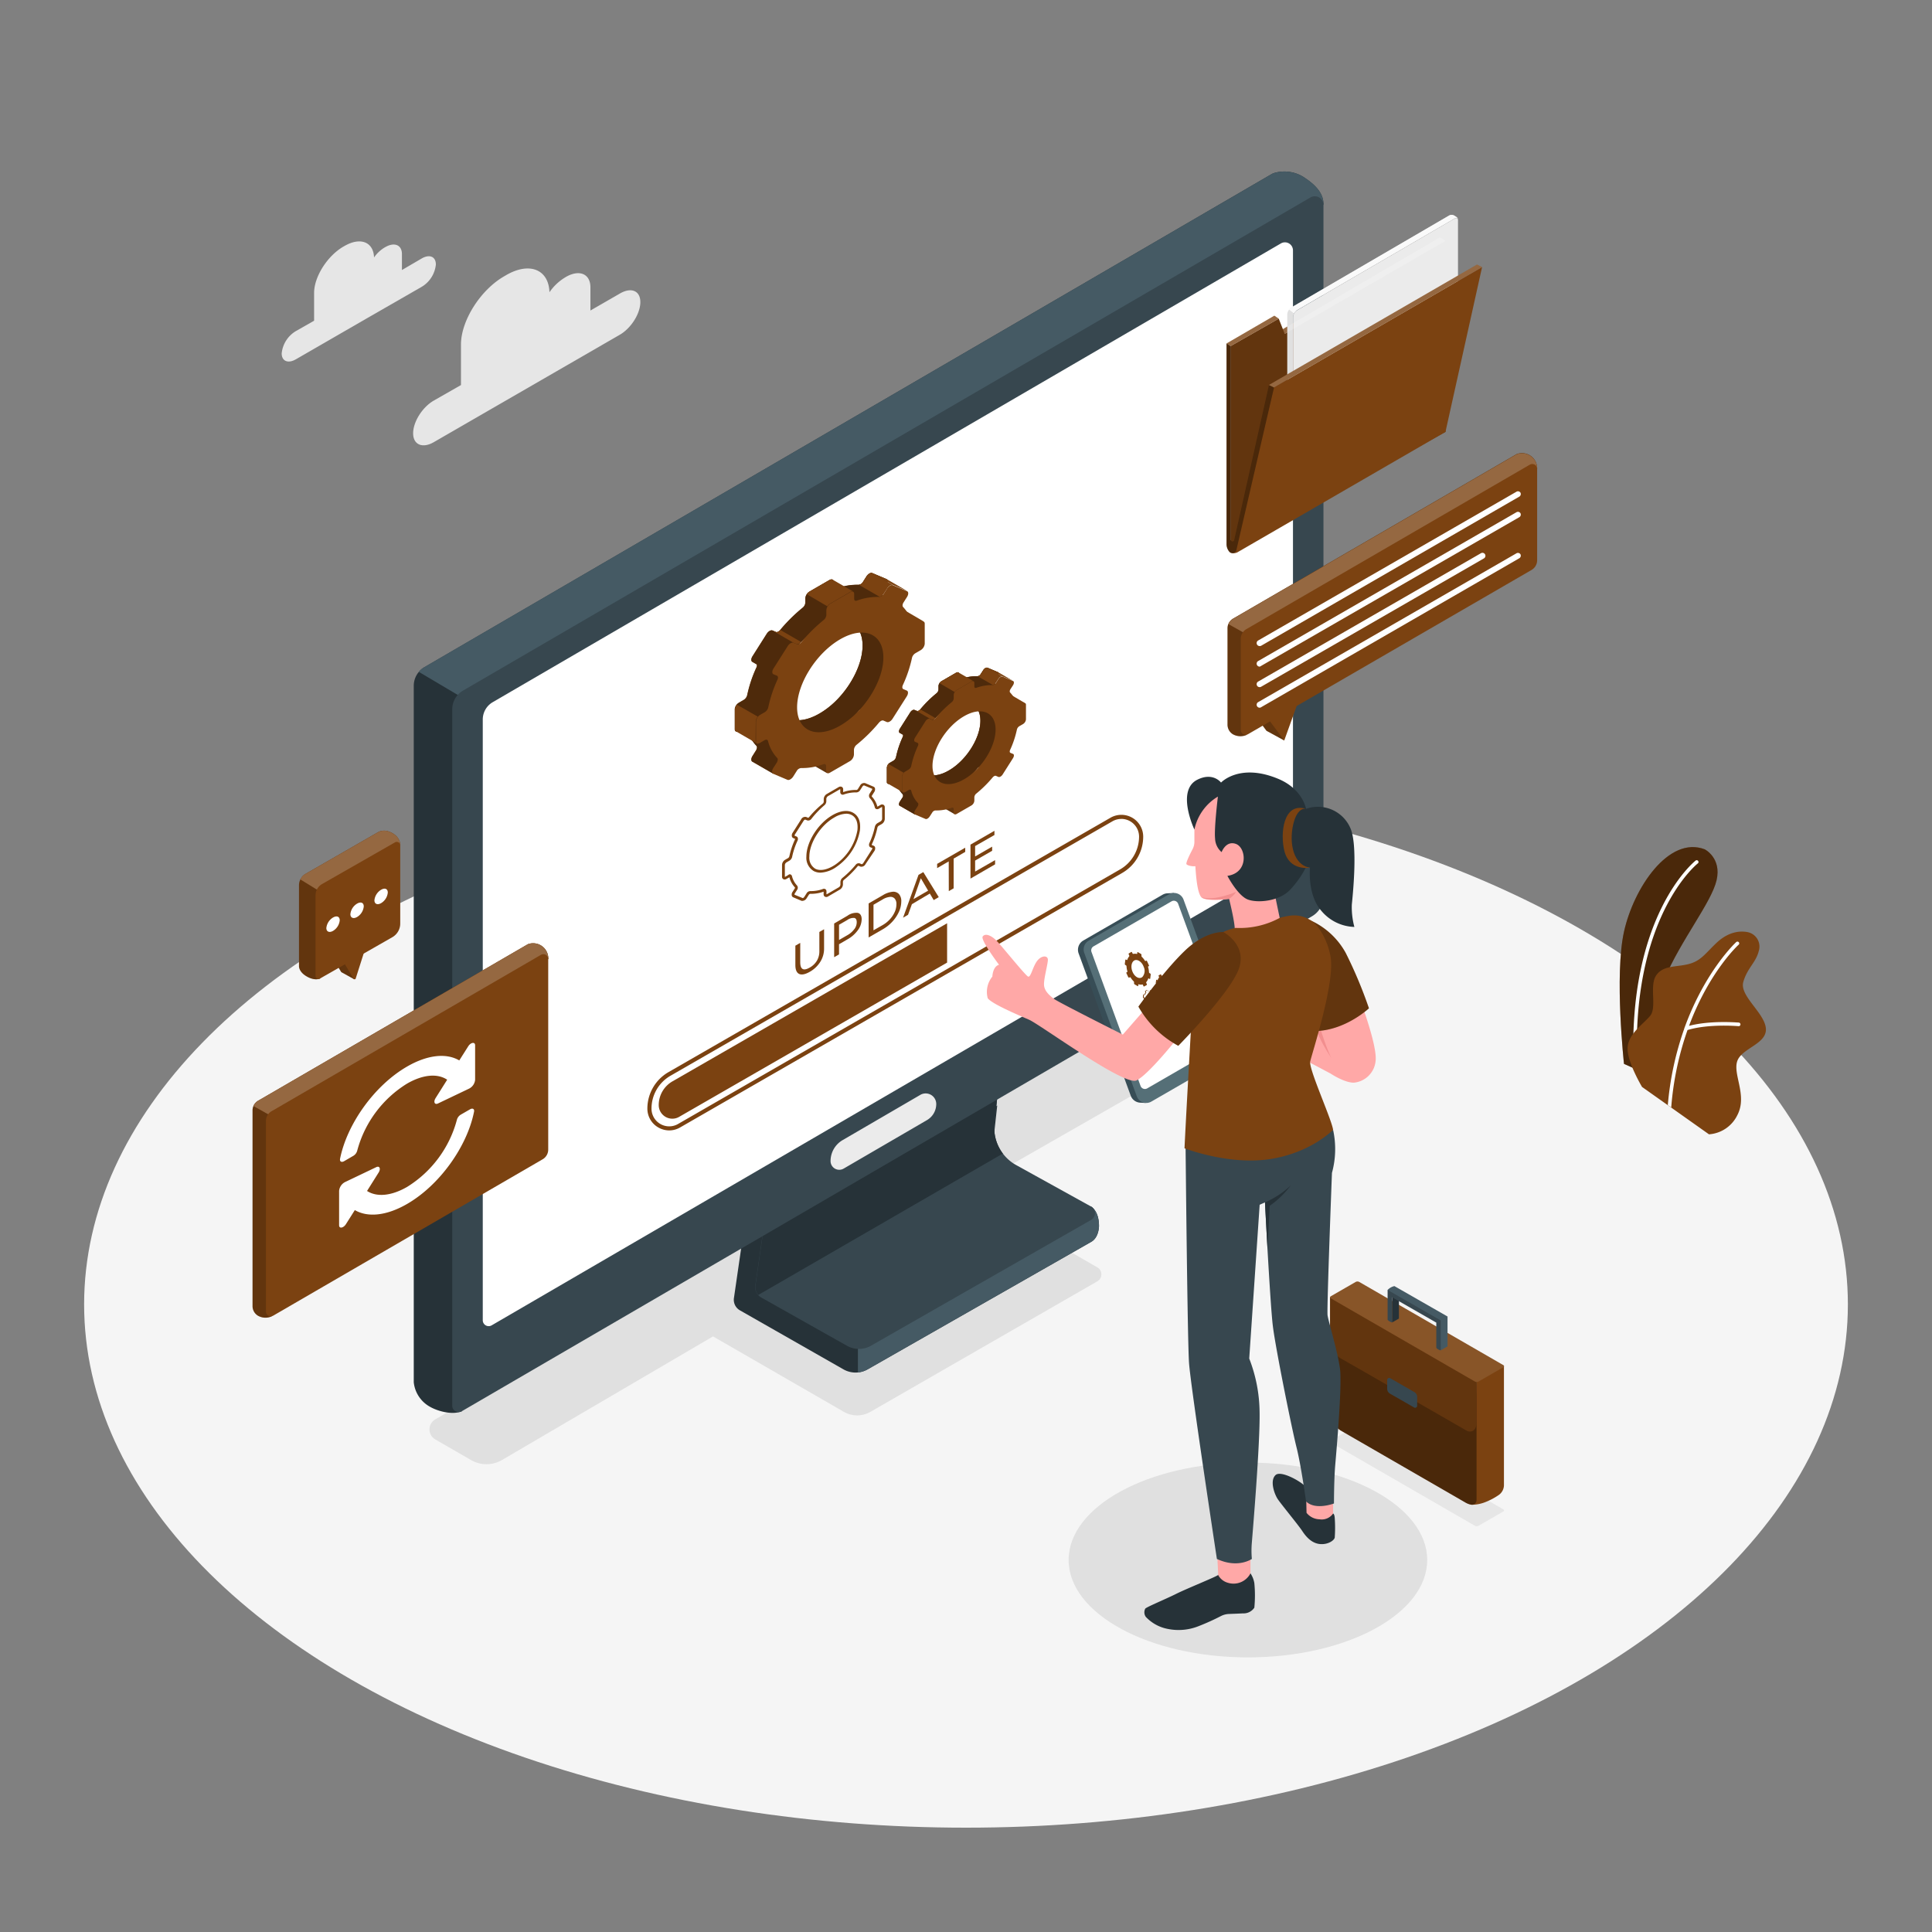 <svg xmlns="http://www.w3.org/2000/svg" viewBox="0 0 500 500"><rect x="0" y="0" width="500" height="500" fill="#808080" stroke="none"/><g id="freepik--Floor--inject-485"><ellipse cx="250" cy="337.58" rx="228.23" ry="135.42" style="fill:#f5f5f5"></ellipse></g><g id="freepik--Shadows--inject-485"><path d="M341.09,250.87l-9.32-5.38a8,8,0,0,0-8,0L112.58,367.37a3,3,0,0,0,0,5.11l9.32,5.38a8,8,0,0,0,8,0l54.63-32,33.87,19.53a6.87,6.87,0,0,0,6.85,0L284,331.6a2.08,2.08,0,0,0,0-3.6l-34.26-19.74L341.09,256A3,3,0,0,0,341.09,250.87Z" style="fill:#e0e0e0"></path><ellipse cx="322.96" cy="403.72" rx="46.4" ry="25.21" style="fill:#e0e0e0"></ellipse></g><g id="freepik--Clouds--inject-485"><path d="M160.37,76l-7.57,4.36v-6c0-3.49-2.85-4.7-6.34-2.69l-.26.16a13.16,13.16,0,0,0-4,3.8C142,69.7,137,67.72,131,71.2l-.46.27C124.34,75,119.3,83,119.3,89.15v10.5l-7,4c-3,1.71-5.38,5.53-5.38,8.49s2.42,4,5.38,2.27l9.3-5.37h0l18.22-10.52h0l20.52-11.85c3-1.71,5.38-5.53,5.38-8.49S163.33,74.24,160.37,76Z" style="fill:#e6e6e6"></path><path d="M109.16,66.88l-5.14,3V65.76c0-2.36-1.93-3.18-4.3-1.81l-.18.1a9,9,0,0,0-2.74,2.58c-.14-4-3.5-5.34-7.59-3l-.32.18c-4.18,2.42-7.6,7.81-7.6,12V83L76.55,85.7a7.59,7.59,0,0,0-3.65,5.76c0,2,1.64,2.7,3.65,1.54l6.31-3.64h0l12.36-7.14h0l13.93-8a7.59,7.59,0,0,0,3.65-5.76C112.81,66.41,111.17,65.72,109.16,66.88Z" style="fill:#e6e6e6"></path></g><g id="freepik--Plant--inject-485"><path d="M420.29,275.33l2.52,1.13.95.43,2.12.94s.41-14,4.8-24.33,12.23-19.92,13.57-25.7-3.07-8-3.07-8c-9.33-3.55-18.38,10-20.89,21.32S420.29,275.33,420.29,275.33Z" style="fill:#7B4211"></path><path d="M420.29,275.33l2.52,1.13.95.43,2.12.94s.41-14,4.8-24.33,12.23-19.92,13.57-25.7-3.07-8-3.07-8c-9.33-3.55-18.38,10-20.89,21.32S420.29,275.33,420.29,275.33Z" style="opacity:0.4"></path><path d="M422.81,276.46l.95.43c-2-39.35,15.45-53.3,15.63-53.44a.44.44,0,0,0,.08-.64.45.45,0,0,0-.65-.09C438.64,222.86,421,236.94,422.81,276.46Z" style="fill:#fff"></path><path d="M421.22,271.2c-.15,3.61,3.74,10.1,3.74,10.1l6.67,4.72.88.62,9.77,6.92a8.84,8.84,0,0,0,7.36-5c2.6-5-1.15-10.39-.07-13.85s7.72-4.47,7.44-8.51-6.86-8.45-5.85-12.05,3.25-5,4-8a3.82,3.82,0,0,0-3-4.94c-2.24-.39-5.11.12-8,2.87s-4,4.64-7.23,5.44-6.64.29-8.37,3,.29,8.23-1.51,10.39S421.36,267.58,421.22,271.2Z" style="fill:#7B4211"></path><path d="M431.63,286l.88.62a78.27,78.27,0,0,1,4.22-20.05c5.58-1.68,13.12-1,13.19-1a.46.46,0,0,0,.51-.42.48.48,0,0,0-.42-.51c-.31,0-7.25-.63-12.89.85,5.21-14,12.72-20.92,12.84-21a.46.46,0,1,0-.63-.68c-.11.1-8,7.41-13.35,22.11a.58.58,0,0,0-.09.29A79.36,79.36,0,0,0,431.63,286Z" style="fill:#fff"></path></g><g id="freepik--Device--inject-485"><path d="M284.42,317.3s0,2.94-2,4.08l-57.87,33a6.31,6.31,0,0,1-6.28,0L191.5,339.12a3.13,3.13,0,0,1-1.56-3.17l2.82-19.44,4.32,2.61,61-33L257,296a11.17,11.17,0,0,0,5.69,11l1.2.67L279,316c-.11-.45-.17-.75-.17-.75l3.5-3S284.42,313.26,284.42,317.3Z" style="fill:#263238"></path><path d="M284.42,317.3s0,2.94-2,4.08l-57.87,33a6.33,6.33,0,0,1-2.52.81v-7.82l6.22-16.3s27.23-18,35.68-23.43L279,316c-.11-.45-.17-.75-.17-.75l3.5-3S284.42,313.26,284.42,317.3Z" style="fill:#455a64"></path><path d="M282.39,315.71l-57,32.57a6.26,6.26,0,0,1-6.2,0L197,335.79a2.86,2.86,0,0,1-.79-.66,3,3,0,0,1-.74-2.47l2.77-19.18L258.42,281l-1.05,9.77A11,11,0,0,0,263,301.53l19.39,10.73A2,2,0,0,1,282.39,315.71Z" style="fill:#37474f"></path><path d="M259.54,298.54l-63.29,36.59a3,3,0,0,1-.74-2.47l2.77-19.18L258.42,281l-1.05,9.77A11,11,0,0,0,259.54,298.54Z" style="fill:#263238"></path><path d="M342.5,52.85c0,.61-6.56,4.14-9.94,5.93V225.93a5.93,5.93,0,0,1-3,5.14L117.92,354.29l1.6,10.95c-2.61,1.06-6.43-.11-8.28-1.19a8.21,8.21,0,0,1-4.16-6.32V177.47a5.57,5.57,0,0,1,1.33-3.6,5.25,5.25,0,0,1,1.46-1.22L329.19,45s.14-.07.4-.17l.23-.08A9.37,9.37,0,0,1,338,46.25C342.59,49.35,342.49,52.05,342.5,52.85Z" style="fill:#263238"></path><path d="M342.5,52.85c0,.61-6.56,4.14-9.94,5.93V72L127.37,185.12l-19-11.25a5.25,5.25,0,0,1,1.46-1.22L329.19,45s.14-.07.4-.17l.23-.08A9.37,9.37,0,0,1,338,46.25C342.59,49.35,342.49,52.05,342.5,52.85Z" style="fill:#455a64"></path><path d="M342.51,53V232a5.94,5.94,0,0,1-3,5.15l-220,128.08a1.65,1.65,0,0,1-2.47-1.43V183.57a5.58,5.58,0,0,1,2.77-4.83L339.15,51.1A2.24,2.24,0,0,1,342.51,53Z" style="fill:#37474f"></path><path d="M331.49,63a2.08,2.08,0,0,1,3.13,1.8V219.13a5.56,5.56,0,0,1-2.75,4.79L127.24,343a1.53,1.53,0,0,1-2.3-1.33V186.21a5.19,5.19,0,0,1,2.58-4.49" style="fill:#fff"></path><path d="M239.92,289.87l-21.58,12.56a2.25,2.25,0,0,1-3.39-1.95h0a6.27,6.27,0,0,1,3.12-5.42l20.11-11.71a2.74,2.74,0,0,1,4.12,2.37h0A4.81,4.81,0,0,1,239.92,289.87Z" style="fill:#ebebeb"></path><path d="M232.93,157.81l-1.27.73c-.43.25-.79.16-.89-.2a9.86,9.86,0,0,0-2.38-4.39c-.22-.24-.18-.73.12-1.21l.89-1.4c.41-.65.41-1.32,0-1.49l-3.67-1.55c-.41-.18-1.08.21-1.49.86l-.89,1.4a1.46,1.46,0,0,1-1.14.77,15.92,15.92,0,0,0-5.76.95c-.42.15-.72,0-.72-.47v-1.27c0-.58-.47-.78-1.06-.44l-5.19,3a2.18,2.18,0,0,0-1,1.66V156a1.9,1.9,0,0,1-.73,1.31,42,42,0,0,0-5.76,5.71c-.36.44-.83.66-1.14.54l-.89-.38c-.41-.17-1.08.21-1.49.86l-3.67,5.79c-.41.65-.41,1.32,0,1.49l1.1.64a1.1,1.1,0,0,1-.09.81,33.37,33.37,0,0,0-2.38,7.13,2,2,0,0,1-.89,1.24l-1.27.73a2.19,2.19,0,0,0-1.05,1.66v5.2c0,.58.47.78,1.05.44l1.27-.73c.43-.25.79-.15.89.21a9.91,9.91,0,0,0,2.38,4.39c.23.23.18.73-.12,1.21l-.89,1.4c-.41.65-.41,1.32,0,1.49l5.37,3.1,1.53-3.1a4.93,4.93,0,0,0,.23-1.48h.06a15.64,15.64,0,0,0,5.76-.95c.42-.14.73,0,.73.47v1.27c0,.59.47.79,1,.45l5.19-3a2.18,2.18,0,0,0,1.06-1.66V191a1.88,1.88,0,0,1,.72-1.31,41.34,41.34,0,0,0,5.76-5.7c.36-.44.83-.67,1.14-.54l.89.38c.41.17,1.08-.21,1.49-.86l3.67-5.8c.41-.65.41-1.31,0-1.49l-.89-.37c-.3-.13-.34-.58-.12-1.07a33.26,33.26,0,0,0,2.38-7.14,2,2,0,0,1,.89-1.23l1.27-.73a2.19,2.19,0,0,0,1-1.67v-5.19C234,157.68,233.51,157.48,232.93,157.81Zm-9.77,10.62c-.59,5.45-4.73,12-9.85,15.46-6.72,4.6-12.39,2.63-12.39-3.95,0-6.15,5-14,11.16-17.6C218.68,158.53,223.94,161.23,223.16,168.43Z" style="fill:#7B4211"></path><path d="M232.93,157.82l-1.27.73c-.43.24-.79.15-.89-.21A9.94,9.94,0,0,0,228.4,154c-.23-.24-.19-.74.12-1.21l.88-1.4c.42-.65.42-1.32,0-1.5l-3.67-1.54c-.41-.18-1.08.21-1.49.86l-.88,1.39a1.48,1.48,0,0,1-1.14.78,14.12,14.12,0,0,0-3.79.39,16.54,16.54,0,0,0-2,.56c-.42.14-.72,0-.72-.47v-1.27a.56.56,0,0,0-.31-.57,1,1,0,0,0-.75.13l-5.19,3a2.2,2.2,0,0,0-1.06,1.66V156a1.86,1.86,0,0,1-.72,1.3,41.9,41.9,0,0,0-5.76,5.7c-.36.45-.84.68-1.14.55l-.88-.38c-.42-.18-1.09.21-1.49.86l-3.67,5.8c-.42.65-.42,1.31,0,1.48l1.1.64a1.1,1.1,0,0,1-.11.82,33.62,33.62,0,0,0-2.37,7.12,2,2,0,0,1-.89,1.24l-1.27.74a2.19,2.19,0,0,0-1.06,1.66v5.19c0,.58.48.78,1.06.44l1.27-.73c.43-.24.79-.15.89.21a9.68,9.68,0,0,0,2.39,4.38c.22.25.17.73-.13,1.21l-.88,1.41c-.42.65-.42,1.32,0,1.5l5.36,3.09,1.54-3.09a5.13,5.13,0,0,0,.22-1.49H202a15.87,15.87,0,0,0,5.75-.94c.42-.16.72,0,.72.46v1.28c0,.58.48.78,1.06.44l5.19-3a2.16,2.16,0,0,0,1.06-1.66V191a1.88,1.88,0,0,1,.72-1.31A40.28,40.28,0,0,0,222.2,184c.38-.43.84-.66,1.14-.53l.9.38c.41.18,1.08-.22,1.49-.86l3.67-5.8c.42-.65.42-1.31,0-1.48l-.88-.39c-.31-.12-.35-.57-.13-1.07a33,33,0,0,0,2.38-7.13,2,2,0,0,1,.89-1.23l1.27-.74a2.18,2.18,0,0,0,1-1.66v-5.19C234,157.68,233.51,157.48,232.93,157.82Zm-9.77,10.61c-.58,5.45-4.73,12-9.86,15.46-6.71,4.61-12.39,2.63-12.39-3.95,0-6.16,5-14,11.17-17.6C218.68,158.53,223.94,161.23,223.16,168.43Z" style="fill:#7B4211"></path><path d="M238.94,160.77l-5.25-3.07-.14,3.07a28.92,28.92,0,0,0,2.76,2.29,11.49,11.49,0,0,0,1.33,0Z" style="fill:#7B4211"></path><polygon points="208.67 196.99 214.04 200.09 214.27 197.18 211.47 196.79 208.67 196.99" style="fill:#7B4211"></polygon><g style="opacity:0.2"><path d="M232.93,157.81l-1.27.73c-.43.25-.79.16-.89-.2a9.86,9.86,0,0,0-2.38-4.39c-.22-.24-.18-.73.12-1.21l.89-1.4c.41-.65.41-1.32,0-1.49l-3.67-1.55c-.41-.18-1.08.21-1.49.86l-.89,1.4a1.46,1.46,0,0,1-1.14.77,15.92,15.92,0,0,0-5.76.95c-.42.15-.72,0-.72-.47v-1.27c0-.58-.47-.78-1.06-.44l-5.19,3a2.18,2.18,0,0,0-1,1.66V156a1.9,1.9,0,0,1-.73,1.31,42,42,0,0,0-5.76,5.71c-.36.44-.83.66-1.14.54l-.89-.38c-.41-.17-1.08.21-1.49.86l-3.67,5.79c-.41.65-.41,1.32,0,1.49l1.1.64a1.1,1.1,0,0,1-.09.81,33.37,33.37,0,0,0-2.38,7.13,2,2,0,0,1-.89,1.24l-1.27.73a2.19,2.19,0,0,0-1.05,1.66v5.2c0,.58.47.78,1.05.44l1.27-.73c.43-.25.79-.15.89.21a9.91,9.91,0,0,0,2.38,4.39c.23.23.18.73-.12,1.21l-.89,1.4c-.41.65-.41,1.32,0,1.49l5.37,3.1,1.53-3.1a4.93,4.93,0,0,0,.23-1.48h.06a15.64,15.64,0,0,0,5.76-.95c.42-.14.73,0,.73.47v1.27c0,.59.47.79,1,.45l5.19-3a2.18,2.18,0,0,0,1.06-1.66V191a1.88,1.88,0,0,1,.72-1.31,41.34,41.34,0,0,0,5.76-5.7c.36-.44.83-.67,1.14-.54l.89.38c.41.17,1.08-.21,1.49-.86l3.67-5.8c.41-.65.41-1.31,0-1.49l-.89-.37c-.3-.13-.34-.58-.12-1.07a33.26,33.26,0,0,0,2.38-7.14,2,2,0,0,1,.89-1.23l1.27-.73a2.19,2.19,0,0,0,1-1.67v-5.19C234,157.68,233.51,157.48,232.93,157.81Zm-9.77,10.62c-.59,5.45-4.73,12-9.85,15.46-6.72,4.6-12.39,2.63-12.39-3.95,0-6.15,5-14,11.16-17.6C218.68,158.53,223.94,161.23,223.16,168.43Z"></path></g><g style="opacity:0.2"><path d="M232.93,157.82l-1.27.73c-.43.24-.79.15-.89-.21A9.94,9.94,0,0,0,228.4,154c-.23-.24-.19-.74.12-1.21l.88-1.4c.42-.65.42-1.32,0-1.5l-3.67-1.54c-.41-.18-1.08.21-1.49.86l-.88,1.39a1.48,1.48,0,0,1-1.14.78,14.12,14.12,0,0,0-3.79.39,16.54,16.54,0,0,0-2,.56c-.42.14-.72,0-.72-.47v-1.27a.56.56,0,0,0-.31-.57,1,1,0,0,0-.75.13l-5.19,3a2.2,2.2,0,0,0-1.06,1.66V156a1.86,1.86,0,0,1-.72,1.3,41.9,41.9,0,0,0-5.76,5.7c-.36.45-.84.68-1.14.55l-.88-.38c-.42-.18-1.09.21-1.49.86l-3.67,5.8c-.42.65-.42,1.31,0,1.48l1.1.64a1.1,1.1,0,0,1-.11.82,33.62,33.62,0,0,0-2.37,7.12,2,2,0,0,1-.89,1.24l-1.27.74a2.19,2.19,0,0,0-1.06,1.66v5.19c0,.58.48.78,1.06.44l1.27-.73c.43-.24.79-.15.89.21a9.68,9.68,0,0,0,2.39,4.38c.22.25.17.73-.13,1.21l-.88,1.41c-.42.65-.42,1.32,0,1.5l5.36,3.09,1.54-3.09a5.13,5.13,0,0,0,.22-1.49H202a15.87,15.87,0,0,0,5.75-.94c.42-.16.72,0,.72.46v1.28c0,.58.48.78,1.06.44l5.19-3a2.16,2.16,0,0,0,1.06-1.66V191a1.88,1.88,0,0,1,.72-1.31A40.28,40.28,0,0,0,222.2,184c.38-.43.84-.66,1.14-.53l.9.38c.41.18,1.08-.22,1.49-.86l3.67-5.8c.42-.65.42-1.31,0-1.48l-.88-.39c-.31-.12-.35-.57-.13-1.07a33,33,0,0,0,2.38-7.13,2,2,0,0,1,.89-1.23l1.27-.74a2.18,2.18,0,0,0,1-1.66v-5.19C234,157.68,233.51,157.48,232.93,157.82Zm-9.77,10.61c-.58,5.45-4.73,12-9.86,15.46-6.71,4.61-12.39,2.63-12.39-3.95,0-6.16,5-14,11.17-17.6C218.68,158.53,223.94,161.23,223.16,168.43Z"></path></g><g style="opacity:0.2"><polygon points="208.67 196.99 214.04 200.09 214.27 197.18 211.47 196.79 208.67 196.99"></polygon></g><path d="M196.6,192.3l1.27-.74c.43-.24.79-.15.89.21a9.86,9.86,0,0,0,2.38,4.39c.22.23.18.73-.12,1.21l-.9,1.4c-.41.65-.41,1.32,0,1.49l3.68,1.56c.41.17,1.08-.22,1.49-.86l.89-1.41a1.47,1.47,0,0,1,1.14-.78,15.5,15.5,0,0,0,5.76-1c.42-.14.72.05.72.48v1.27c0,.58.47.78,1,.44l5.2-3a2.18,2.18,0,0,0,1-1.66v-1.27a1.88,1.88,0,0,1,.72-1.31,41.34,41.34,0,0,0,5.76-5.7c.37-.44.84-.66,1.14-.54l.89.38c.42.17,1.08-.21,1.49-.86l3.68-5.79c.41-.65.41-1.32,0-1.49l-.89-.38c-.31-.13-.35-.57-.12-1.07a33.37,33.37,0,0,0,2.38-7.13A2,2,0,0,1,237,169l1.26-.73a2.18,2.18,0,0,0,1.06-1.66v-5.2c0-.58-.47-.78-1.06-.44l-1.26.73c-.43.25-.8.15-.89-.21a9.86,9.86,0,0,0-2.38-4.39c-.23-.23-.19-.73.12-1.21l.89-1.4c.41-.65.41-1.32,0-1.49l-3.68-1.55c-.41-.18-1.07.21-1.49.86l-.88,1.4a1.53,1.53,0,0,1-1.14.78,15.7,15.7,0,0,0-5.77.94c-.42.15-.72,0-.72-.47v-1.26c0-.59-.47-.78-1-.45l-5.2,3a2.19,2.19,0,0,0-1,1.66v1.26a1.86,1.86,0,0,1-.72,1.31,42,42,0,0,0-5.76,5.71c-.37.44-.84.67-1.14.54l-.89-.38c-.41-.17-1.08.21-1.49.86l-3.68,5.8c-.41.65-.41,1.31,0,1.49l.89.37c.31.13.35.58.12,1.07a33.78,33.78,0,0,0-2.37,7.14,2,2,0,0,1-.89,1.23l-1.27.73a2.19,2.19,0,0,0-1,1.67v5.19C195.55,192.43,196,192.63,196.6,192.3Zm9.69-9.25c0-6.16,5-14.05,11.16-17.61,6.61-3.81,11.86-1.11,11.09,6.09-.59,5.45-4.74,12-9.86,15.47C212,191.6,206.29,189.62,206.29,183.05Z" style="fill:#7B4211"></path><path d="M195.55,191.86a.57.57,0,0,0,.23.51l-1-.6-4.24-2.45-.07,0-.14-.12a.66.66,0,0,1-.13-.42v-5.19a2,2,0,0,1,.53-1.21l5.39,3.09a2,2,0,0,0-.53,1.22Z" style="fill:#7B4211"></path><path d="M220.78,153.07a1,1,0,0,0-.74.13l-5.19,3a2.12,2.12,0,0,0-.72.71l-5.36-3.13a2.29,2.29,0,0,1,.71-.68l5.19-3a1,1,0,0,1,.75-.13l.13.08,2.88,1.67Z" style="fill:#7B4211"></path><path d="M207.32,166.14l-.08.09c-.36.38-.78.57-1.06.45l-.9-.38-5.36-3.1.88.38c.3.13.78-.1,1.14-.55Z" style="fill:#7B4211"></path><path d="M231.11,151.4c-.42-.17-1.08.21-1.49.86l-.9,1.4a2.24,2.24,0,0,1-.27.34,1.23,1.23,0,0,1-.83.43h0l-5.37-3.1a1.48,1.48,0,0,0,1.14-.78l.88-1.39c.41-.65,1.08-1,1.49-.86Z" style="fill:#7B4211"></path><polygon points="229.46 149.88 234.78 152.95 231.11 151.4 225.73 148.3 229.46 149.88" style="fill:#7B4211"></polygon><path d="M260.81,179.76l-.92.53c-.32.18-.58.11-.65-.15a7.37,7.37,0,0,0-1.74-3.21c-.17-.17-.14-.53.08-.89l.65-1c.31-.48.31-1,0-1.09l-2.68-1.14c-.3-.12-.79.16-1.09.63l-.65,1a1.1,1.1,0,0,1-.84.57,11.4,11.4,0,0,0-4.21.69c-.31.1-.53,0-.53-.35v-.92c0-.43-.34-.57-.77-.33l-3.8,2.2a1.6,1.6,0,0,0-.77,1.21v.93a1.37,1.37,0,0,1-.53,1,30.78,30.78,0,0,0-4.21,4.18c-.27.32-.61.48-.84.39l-.65-.27c-.3-.13-.78.15-1.08.62l-2.69,4.24c-.3.48-.3,1,0,1.09l.81.47a.86.86,0,0,1-.07.59,24.06,24.06,0,0,0-1.74,5.22,1.45,1.45,0,0,1-.65.9l-.93.54a1.58,1.58,0,0,0-.77,1.21v3.8c0,.43.34.57.77.33l.93-.54c.31-.18.58-.11.65.15a7.17,7.17,0,0,0,1.74,3.21.79.79,0,0,1-.09.89l-.65,1c-.3.48-.3,1,0,1.09l3.93,2.27,1.12-2.27a3.66,3.66,0,0,0,.17-1.08h0a11.4,11.4,0,0,0,4.21-.69c.31-.11.53,0,.53.35V208c0,.42.35.57.77.32l3.8-2.19a1.59,1.59,0,0,0,.77-1.22V204a1.35,1.35,0,0,1,.53-.95,31.28,31.28,0,0,0,4.21-4.17c.27-.32.61-.49.84-.4l.65.28c.3.13.79-.16,1.09-.63l2.68-4.24c.31-.47.31-1,0-1.09l-.65-.27c-.22-.1-.25-.42-.08-.79a25.31,25.31,0,0,0,1.74-5.21,1.44,1.44,0,0,1,.65-.91l.92-.53a1.59,1.59,0,0,0,.77-1.22v-3.8C261.58,179.66,261.24,179.51,260.81,179.76Zm-7.14,7.76c-.43,4-3.46,8.75-7.21,11.31-4.91,3.37-9.06,1.92-9.06-2.89,0-4.5,3.65-10.27,8.16-12.87C250.39,180.28,254.24,182.25,253.67,187.52Z" style="fill:#7B4211"></path><path d="M260.82,179.76l-.93.53c-.32.18-.58.11-.66-.15a7.16,7.16,0,0,0-1.73-3.21c-.17-.17-.14-.54.09-.89l.64-1c.31-.47.31-1,0-1.09l-2.68-1.13c-.3-.13-.8.15-1.09.62l-.65,1a1.05,1.05,0,0,1-.83.57,10.86,10.86,0,0,0-2.77.28c-.47.11-1,.25-1.45.42-.3.1-.52,0-.52-.35v-.92A.42.42,0,0,0,248,174a.68.68,0,0,0-.55.09l-3.8,2.2a1.6,1.6,0,0,0-.77,1.21v.93a1.37,1.37,0,0,1-.53,1,30.7,30.7,0,0,0-4.21,4.17c-.27.33-.62.5-.84.4l-.64-.28c-.31-.12-.79.16-1.09.63l-2.69,4.24c-.3.48-.3,1,0,1.09l.81.47a.82.82,0,0,1-.08.59,24.87,24.87,0,0,0-1.73,5.21,1.51,1.51,0,0,1-.65.91l-.93.54a1.59,1.59,0,0,0-.77,1.22v3.79c0,.43.34.57.77.33l.93-.54c.31-.18.57-.11.65.16a7.18,7.18,0,0,0,1.74,3.2.77.77,0,0,1-.09.88l-.65,1c-.3.48-.3,1,0,1.1l3.93,2.26,1.12-2.26a3.52,3.52,0,0,0,.16-1.09h.05a11.4,11.4,0,0,0,4.21-.69c.31-.11.53,0,.53.34V208c0,.42.35.57.77.32l3.8-2.19a1.61,1.61,0,0,0,.78-1.22V204a1.37,1.37,0,0,1,.52-1,30.23,30.23,0,0,0,4.21-4.18c.27-.31.61-.48.83-.39l.66.28c.29.13.79-.16,1.09-.63l2.68-4.24c.31-.47.31-1,0-1.09l-.64-.28c-.23-.09-.26-.41-.1-.78a23.37,23.37,0,0,0,1.74-5.22,1.49,1.49,0,0,1,.66-.9l.93-.53a1.62,1.62,0,0,0,.76-1.22v-3.8C261.58,179.66,261.24,179.51,260.82,179.76Zm-7.15,7.76c-.43,4-3.46,8.75-7.21,11.31-4.91,3.37-9.06,1.92-9.06-2.89,0-4.5,3.65-10.27,8.17-12.88C250.39,180.28,254.24,182.26,253.67,187.52Z" style="fill:#7B4211"></path><path d="M265.21,181.92l-3.84-2.25-.11,2.25a22.41,22.41,0,0,0,2,1.68c.21,0,1,0,1,0Z" style="fill:#7B4211"></path><polygon points="243.07 208.41 247 210.68 247.17 208.55 245.12 208.26 243.07 208.41" style="fill:#7B4211"></polygon><g style="opacity:0.2"><path d="M260.81,179.76l-.92.53c-.32.18-.58.11-.65-.15a7.37,7.37,0,0,0-1.74-3.21c-.17-.17-.14-.53.08-.89l.65-1c.31-.48.31-1,0-1.09l-2.68-1.14c-.3-.12-.79.16-1.09.63l-.65,1a1.1,1.1,0,0,1-.84.57,11.4,11.4,0,0,0-4.21.69c-.31.1-.53,0-.53-.35v-.92c0-.43-.34-.57-.77-.33l-3.8,2.2a1.6,1.6,0,0,0-.77,1.21v.93a1.37,1.37,0,0,1-.53,1,30.78,30.78,0,0,0-4.21,4.18c-.27.32-.61.48-.84.39l-.65-.27c-.3-.13-.78.15-1.08.62l-2.69,4.24c-.3.48-.3,1,0,1.09l.81.47a.86.86,0,0,1-.07.59,24.06,24.06,0,0,0-1.74,5.22,1.45,1.45,0,0,1-.65.9l-.93.54a1.58,1.58,0,0,0-.77,1.21v3.8c0,.43.34.57.77.33l.93-.54c.31-.18.58-.11.65.15a7.17,7.17,0,0,0,1.74,3.21.79.79,0,0,1-.09.89l-.65,1c-.3.48-.3,1,0,1.09l3.93,2.27,1.12-2.27a3.66,3.66,0,0,0,.17-1.08h0a11.4,11.4,0,0,0,4.21-.69c.31-.11.53,0,.53.35V208c0,.42.35.57.77.32l3.8-2.19a1.59,1.59,0,0,0,.77-1.22V204a1.35,1.35,0,0,1,.53-.95,31.28,31.28,0,0,0,4.21-4.17c.27-.32.61-.49.84-.4l.65.28c.3.13.79-.16,1.09-.63l2.68-4.24c.31-.47.31-1,0-1.09l-.65-.27c-.22-.1-.25-.42-.08-.79a25.31,25.31,0,0,0,1.74-5.21,1.44,1.44,0,0,1,.65-.91l.92-.53a1.59,1.59,0,0,0,.77-1.22v-3.8C261.58,179.66,261.24,179.51,260.81,179.76Zm-7.14,7.76c-.43,4-3.46,8.75-7.21,11.31-4.91,3.37-9.06,1.92-9.06-2.89,0-4.5,3.65-10.27,8.16-12.87C250.39,180.28,254.24,182.25,253.67,187.52Z"></path></g><g style="opacity:0.2"><path d="M260.82,179.76l-.93.53c-.32.18-.58.11-.66-.15a7.16,7.16,0,0,0-1.73-3.21c-.17-.17-.14-.54.09-.89l.64-1c.31-.47.31-1,0-1.09l-2.68-1.13c-.3-.13-.8.15-1.09.62l-.65,1a1.05,1.05,0,0,1-.83.57,10.86,10.86,0,0,0-2.77.28c-.47.11-1,.25-1.45.42-.3.1-.52,0-.52-.35v-.92A.42.42,0,0,0,248,174a.68.68,0,0,0-.55.09l-3.8,2.2a1.6,1.6,0,0,0-.77,1.21v.93a1.37,1.37,0,0,1-.53,1,30.7,30.7,0,0,0-4.21,4.17c-.27.33-.62.5-.84.4l-.64-.28c-.31-.12-.79.16-1.09.63l-2.69,4.24c-.3.48-.3,1,0,1.09l.81.47a.82.82,0,0,1-.08.59,24.87,24.87,0,0,0-1.73,5.21,1.51,1.51,0,0,1-.65.91l-.93.54a1.59,1.59,0,0,0-.77,1.22v3.79c0,.43.34.57.77.33l.93-.54c.31-.18.57-.11.65.16a7.18,7.18,0,0,0,1.74,3.2.77.77,0,0,1-.09.88l-.65,1c-.3.48-.3,1,0,1.1l3.93,2.26,1.12-2.26a3.52,3.52,0,0,0,.16-1.09h.05a11.4,11.4,0,0,0,4.21-.69c.31-.11.53,0,.53.34V208c0,.42.35.57.77.32l3.8-2.19a1.61,1.61,0,0,0,.78-1.22V204a1.37,1.37,0,0,1,.52-1,30.23,30.23,0,0,0,4.21-4.18c.27-.31.61-.48.83-.39l.66.28c.29.13.79-.16,1.09-.63l2.68-4.24c.31-.47.31-1,0-1.09l-.64-.28c-.23-.09-.26-.41-.1-.78a23.37,23.37,0,0,0,1.74-5.22,1.49,1.49,0,0,1,.66-.9l.93-.53a1.62,1.62,0,0,0,.76-1.22v-3.8C261.58,179.66,261.24,179.51,260.82,179.76Zm-7.15,7.76c-.43,4-3.46,8.75-7.21,11.31-4.91,3.37-9.06,1.92-9.06-2.89,0-4.5,3.65-10.27,8.17-12.88C250.39,180.28,254.24,182.26,253.67,187.52Z"></path></g><g style="opacity:0.2"><polygon points="243.07 208.41 247 210.68 247.17 208.55 245.12 208.26 243.07 208.41"></polygon></g><path d="M234.24,205l.93-.54c.31-.18.58-.11.65.15a7.17,7.17,0,0,0,1.74,3.21c.17.17.13.54-.09.89l-.65,1c-.3.48-.3,1,0,1.09l2.69,1.14c.3.13.79-.16,1.09-.63l.65-1a1.09,1.09,0,0,1,.83-.57,11.4,11.4,0,0,0,4.21-.69c.31-.11.53,0,.53.35v.92c0,.43.35.58.77.33l3.8-2.19a1.59,1.59,0,0,0,.77-1.22v-.93a1.35,1.35,0,0,1,.53-.95,31.28,31.28,0,0,0,4.21-4.17c.27-.32.62-.49.84-.4l.65.28c.3.12.79-.16,1.09-.63l2.69-4.24c.3-.47.3-1,0-1.09l-.66-.27c-.22-.1-.25-.42-.08-.79a24.61,24.61,0,0,0,1.74-5.22,1.44,1.44,0,0,1,.65-.9l.92-.53a1.61,1.61,0,0,0,.78-1.22v-3.8c0-.43-.35-.57-.78-.33l-.92.54c-.32.18-.58.11-.65-.15a7.27,7.27,0,0,0-1.74-3.21c-.17-.17-.14-.54.09-.89l.65-1c.3-.48.3-1,0-1.09l-2.69-1.14c-.3-.12-.79.16-1.09.63l-.65,1a1.06,1.06,0,0,1-.83.56,11.65,11.65,0,0,0-4.22.7c-.31.1-.53,0-.53-.35v-.92c0-.43-.34-.57-.77-.33l-3.8,2.2a1.6,1.6,0,0,0-.77,1.21v.92a1.37,1.37,0,0,1-.53,1,31.28,31.28,0,0,0-4.21,4.17c-.27.33-.61.49-.83.4l-.65-.28c-.3-.12-.79.16-1.09.63l-2.69,4.24c-.3.48-.3,1,0,1.09l.65.28c.22.09.25.42.09.78a24.06,24.06,0,0,0-1.74,5.22,1.48,1.48,0,0,1-.65.9l-.93.54a1.6,1.6,0,0,0-.77,1.21v3.8C233.47,205.08,233.82,205.22,234.24,205Zm7.09-6.77c0-4.5,3.65-10.27,8.16-12.87,4.83-2.79,8.68-.82,8.11,4.45-.43,4-3.46,8.75-7.21,11.31C245.48,204.46,241.33,203,241.33,198.21Z" style="fill:#7B4211"></path><path d="M233.47,204.65a.42.42,0,0,0,.17.38l-.76-.44-3.1-1.79-.05,0-.1-.09a.5.5,0,0,1-.09-.31v-3.79a1.44,1.44,0,0,1,.38-.89l3.94,2.26a1.5,1.5,0,0,0-.39.89Z" style="fill:#7B4211"></path><path d="M251.92,176.29a.64.64,0,0,0-.53.09l-3.8,2.2a1.61,1.61,0,0,0-.53.51l-3.92-2.28a1.76,1.76,0,0,1,.52-.5l3.8-2.2A.68.68,0,0,1,248,174l.09.06,2.11,1.21Z" style="fill:#7B4211"></path><path d="M242.08,185.84l-.06.07c-.26.28-.57.42-.77.33l-.66-.28-3.92-2.27.64.28c.22.1.57-.07.84-.4Z" style="fill:#7B4211"></path><path d="M259.48,175.07c-.31-.13-.79.15-1.09.62l-.65,1a1.33,1.33,0,0,1-.21.26.88.88,0,0,1-.6.31h0L253,175a1.05,1.05,0,0,0,.83-.57l.65-1c.29-.47.79-.75,1.09-.62Z" style="fill:#7B4211"></path><polygon points="258.28 173.95 262.17 176.2 259.48 175.06 255.54 172.8 258.28 173.95" style="fill:#7B4211"></polygon><path d="M207.72,233.14a.86.86,0,0,1-.27,0l-2.17-.92a.64.64,0,0,1-.36-.41,1.2,1.2,0,0,1,.2-1l.53-.83a.48.48,0,0,0,.09-.3,6.09,6.09,0,0,1-1.45-2.64h0l-.75.43a.82.82,0,0,1-.82.06.7.7,0,0,1-.33-.63V223.8a1.62,1.62,0,0,1,.8-1.29l.75-.43a.81.81,0,0,0,.35-.5,20.38,20.38,0,0,1,1.43-4.29.9.9,0,0,0,.06-.18l-.47-.2a.64.64,0,0,1-.36-.41,1.2,1.2,0,0,1,.2-1l2.17-3.42a1.17,1.17,0,0,1,1.32-.65l.53.22a.87.87,0,0,0,.26-.22,25.31,25.31,0,0,1,3.45-3.42.76.76,0,0,0,.3-.5v-.74a1.62,1.62,0,0,1,.8-1.29l3.07-1.78a.86.86,0,0,1,.83-.05.7.7,0,0,1,.33.63V205a9.62,9.62,0,0,1,3.49-.56c.06,0,.22-.08.36-.3l.52-.83a1.18,1.18,0,0,1,1.32-.64l2.17.92a.63.63,0,0,1,.37.41,1.23,1.23,0,0,1-.21,1l-.52.82a.49.49,0,0,0-.1.31,6,6,0,0,1,1.46,2.64h0l.75-.43a.81.81,0,0,1,.83-.06.7.7,0,0,1,.33.63v3.07a1.65,1.65,0,0,1-.8,1.29l-.75.43a.85.85,0,0,0-.36.49,19.72,19.72,0,0,1-1.43,4.3.56.56,0,0,0,0,.22l.46.16a.63.63,0,0,1,.37.41,1.23,1.23,0,0,1-.21,1L224,223.63a1.19,1.19,0,0,1-1.32.65l-.52-.22a.84.84,0,0,0-.27.21,24.21,24.21,0,0,1-3.45,3.42.78.78,0,0,0-.29.5v.75a1.65,1.65,0,0,1-.8,1.29L214.31,232a.84.84,0,0,1-.83.06.7.7,0,0,1-.33-.63v-.67a9.65,9.65,0,0,1-3.49.56h0a.62.62,0,0,0-.36.29l-.53.83A1.33,1.33,0,0,1,207.72,233.14Zm-3.37-6.88a.7.7,0,0,1,.25.05.64.64,0,0,1,.36.42,5.42,5.42,0,0,0,1.31,2.44.93.93,0,0,1,0,1.15l-.53.83a.56.56,0,0,0-.12.4l2.13.88c.07,0,.27-.09.44-.37l.53-.83a1.14,1.14,0,0,1,1-.62,8.84,8.84,0,0,0,3.27-.55.68.68,0,0,1,.64.07.65.65,0,0,1,.26.55v.75l.09,0,3.07-1.78a.91.91,0,0,0,.45-.67v-.75a1.46,1.46,0,0,1,.55-1.05,24.47,24.47,0,0,0,3.36-3.32,1,1,0,0,1,1.08-.42l.53.22c.06,0,.27-.09.44-.37l2.17-3.42a.6.6,0,0,0,.13-.4l-.49-.19a.57.57,0,0,1-.32-.34,1,1,0,0,1,.06-.77,19.58,19.58,0,0,0,1.39-4.14,1.52,1.52,0,0,1,.69-1l.75-.43a.91.91,0,0,0,.45-.67v-3.07l-.09,0-.75.43a.79.79,0,0,1-.69.09.63.63,0,0,1-.36-.42,5.44,5.44,0,0,0-1.32-2.44,1,1,0,0,1,0-1.16l.52-.82a.6.6,0,0,0,.13-.4l-2.14-.89h0a.82.82,0,0,0-.44.38l-.52.82a1.22,1.22,0,0,1-1,.63h0a9.08,9.08,0,0,0-3.28.54.66.66,0,0,1-.63-.07.64.64,0,0,1-.26-.55v-.74l-.09,0-3.07,1.77a1,1,0,0,0-.45.68v.74a1.44,1.44,0,0,1-.56,1A24.49,24.49,0,0,0,210,211.9a1,1,0,0,1-1.09.42l-.53-.22a.79.79,0,0,0-.44.37l-2.17,3.42a.56.56,0,0,0-.12.4l.48.19a.58.58,0,0,1,.33.34,1,1,0,0,1-.07.77,19.35,19.35,0,0,0-1.38,4.14,1.52,1.52,0,0,1-.7,1l-.75.44a.93.93,0,0,0-.44.67v3.07l.09,0,.75-.44A1,1,0,0,1,204.35,226.26Zm8-.42a3.8,3.8,0,0,1-1.76-.41,4,4,0,0,1-1.9-3.76c0-3.75,3-8.56,6.78-10.72,2.11-1.22,4.11-1.41,5.49-.51s1.81,2.4,1.59,4.46a14.48,14.48,0,0,1-6,9.39A7.74,7.74,0,0,1,212.37,225.84ZM219,210.59a6.39,6.39,0,0,0-3.12,1c-3.54,2-6.42,6.57-6.42,10.1a3.3,3.3,0,0,0,1.52,3.13c1.29.68,3.25.27,5.25-1.09a13.76,13.76,0,0,0,5.67-8.89c.19-1.78-.26-3.12-1.27-3.78A2.93,2.93,0,0,0,219,210.59Z" style="fill:#7B4211"></path><path d="M173.19,292.55a5.68,5.68,0,0,1-2.83-.77,5.6,5.6,0,0,1-2.82-4.89,10.9,10.9,0,0,1,5.44-9.41l114.41-65.85a5.65,5.65,0,0,1,8.47,4.89,10.87,10.87,0,0,1-5.45,9.41L176,291.79A5.64,5.64,0,0,1,173.19,292.55Zm117-80.61a4.6,4.6,0,0,0-2.29.61L173.51,278.41a9.81,9.81,0,0,0-4.9,8.48,4.58,4.58,0,0,0,6.86,4L289.88,225a9.81,9.81,0,0,0,4.91-8.49,4.6,4.6,0,0,0-4.58-4.58Z" style="fill:#7B4211"></path><path d="M245.11,238.94v10.18l-69.36,39.93a3.52,3.52,0,0,1-5.27-3.05,7.08,7.08,0,0,1,3.56-6.15Z" style="fill:#7B4211"></path><path d="M206.84,252.06c-.65-.29-1-1.07-1-2.32v-5l1.26-.72V249c0,1.89.82,2.35,2.47,1.4a5,5,0,0,0,1.84-1.76,4.75,4.75,0,0,0,.64-2.5v-4.95l1.22-.7v5a6.36,6.36,0,0,1-1,3.46,7.6,7.6,0,0,1-2.73,2.57C208.41,252.16,207.49,252.35,206.84,252.06Z" style="fill:#7B4211"></path><path d="M222,236.25c.65.17,1,.73,1,1.68a4.87,4.87,0,0,1-1,2.82,8.3,8.3,0,0,1-2.69,2.36l-2.17,1.26V247l-1.26.72V239l3.43-2A3.91,3.91,0,0,1,222,236.25Zm-.91,4.23a3,3,0,0,0,.63-1.82c0-.64-.21-1-.63-1.1a2.78,2.78,0,0,0-1.82.54l-2.13,1.23v3.94l2.13-1.23A5.59,5.59,0,0,0,221.07,240.48Z" style="fill:#7B4211"></path><path d="M224.8,233.81l3.7-2.14a5.91,5.91,0,0,1,2.48-.88,2,2,0,0,1,1.67.59,2.77,2.77,0,0,1,.6,1.94,6.47,6.47,0,0,1-.6,2.64,9.77,9.77,0,0,1-1.67,2.52,10.6,10.6,0,0,1-2.48,2l-3.7,2.13Zm3.63,5.6a7.81,7.81,0,0,0,1.87-1.5,6.92,6.92,0,0,0,1.25-1.88,4.8,4.8,0,0,0,.44-2,2.1,2.1,0,0,0-.44-1.47,1.43,1.43,0,0,0-1.25-.44,4.35,4.35,0,0,0-1.87.66l-2.37,1.37v6.61Z" style="fill:#7B4211"></path><path d="M240.64,231.25,236,234l-1,2.75-1.29.75,4-11.09,1.24-.71,4,6.48-1.31.76Zm-.44-.75-1.89-3.21-1.9,5.4Z" style="fill:#7B4211"></path><path d="M245.53,222.93l-3,1.74v-1.1l7.27-4.19v1.09l-3,1.74v7.69l-1.25.72Z" style="fill:#7B4211"></path><path d="M257.53,222.6v1.09l-6.37,3.69v-8.79l6.2-3.58v1.09l-5,2.86v2.69l4.41-2.54v1.07l-4.41,2.54v2.84Z" style="fill:#7B4211"></path></g><g id="freepik--Floder--inject-485"><polyline points="331.24 85.63 372.62 61.44 374.09 62.33 332.48 86.4 331.42 85.72" style="fill:#7B4211"></polyline><polyline points="318.49 89.56 318.49 139.57 318.66 140.94 324.86 139.04 374.09 111.77 374.09 62.33 332.48 86.4 330.93 82.47 318.49 89.56" style="fill:#7B4211"></polyline><polyline points="318.49 89.56 318.49 139.57 318.66 140.94 324.86 139.04 374.09 111.77 374.09 62.33 332.48 86.4 330.93 82.47 318.49 89.56" style="opacity:0.2"></polyline><path d="M377.35,56.89a.51.51,0,0,0-.78-.44L335.74,80.21a2.17,2.17,0,0,0-1.05,1.85v36.06a.66.66,0,0,0,.82.63,1.91,1.91,0,0,1-1.64,0,1.45,1.45,0,0,1-.73-1.27v-36a2.23,2.23,0,0,1,.43-1.3,2.17,2.17,0,0,1,.62-.55L375,55.8a1.34,1.34,0,0,1,1.36,0C377.21,56.28,377.35,56.56,377.35,56.89Z" style="fill:#e0e0e0"></path><path d="M377.35,56.89a.51.51,0,0,0-.78-.44L335.74,80.21a2,2,0,0,0-.82.9l-1.35-1a2.17,2.17,0,0,1,.62-.55L375,55.8a1.34,1.34,0,0,1,1.36,0C377.21,56.28,377.35,56.56,377.35,56.89Z" style="fill:#fafafa"></path><path d="M376.05,95.17l-40.39,23.51a.65.65,0,0,1-1-.57v-36a2.14,2.14,0,0,1,1.06-1.84l40.84-23.77a.51.51,0,0,1,.77.44v36A2.63,2.63,0,0,1,376.05,95.17Z" style="fill:#ebebeb"></path><path d="M329.7,100.29l53.86-31.17-9.47,42.65-53.85,31.17a2.08,2.08,0,0,1-1.42.17s.05,0,.6-1.56S329.7,100.29,329.7,100.29Z" style="fill:#7B4211"></path><polygon points="382.24 68.47 383.56 69.12 329.7 100.29 328.38 99.64 382.24 68.47" style="fill:#7B4211"></polygon><polyline points="317.43 88.89 329.8 81.7 330.93 82.47 318.49 89.56 317.43 88.89" style="fill:#7B4211"></polyline><polyline points="332 85.19 372.62 61.44 374.09 62.33 332.48 86.4 332 85.19" style="fill:#fff;opacity:0.2"></polyline><polygon points="382.24 68.47 383.56 69.12 329.7 100.29 328.38 99.64 382.24 68.47" style="fill:#fff;opacity:0.2"></polygon><polyline points="317.43 88.89 329.8 81.7 330.93 82.47 318.49 89.56 317.43 88.89" style="fill:#fff;opacity:0.2"></polyline><path d="M317.43,88.89v52a3.07,3.07,0,0,0,.75,1.93,1.06,1.06,0,0,0,1.78-.39l9.74-42.1-1.32-.65-9,40.16a.42.42,0,0,1-.5.26.52.52,0,0,1-.35-.49v-50Z" style="fill:#7B4211"></path><path d="M317.43,88.89v52a3.07,3.07,0,0,0,.75,1.93,1.06,1.06,0,0,0,1.78-.39l9.74-42.1-1.32-.65-9,40.16a.42.42,0,0,1-.5.26.52.52,0,0,1-.35-.49v-50Z" style="opacity:0.4"></path></g><g id="freepik--Icon--inject-485"><path d="M141.89,248.2l-3.46.77V294.8a2.88,2.88,0,0,1-1.44,2.5L70.32,336v4.67a3.92,3.92,0,0,1-3.55-.16A2.89,2.89,0,0,1,65.36,338V287.37a2.87,2.87,0,0,1,1.45-2.5l69.74-40.47.12-.06h0a3.92,3.92,0,0,1,5.22,3.86Z" style="fill:#7B4211"></path><path d="M141.89,248.2l-3.46.77V294.8a2.88,2.88,0,0,1-1.44,2.5L70.32,336v4.67a3.92,3.92,0,0,1-3.55-.16A2.89,2.89,0,0,1,65.36,338V287.37a2.87,2.87,0,0,1,1.45-2.5l69.74-40.47.12-.06h0a3.92,3.92,0,0,1,5.22,3.86Z" style="opacity:0.2"></path><path d="M141.89,248.2l-3.46.77v1.84L70.51,289l-4.92-2.76a3,3,0,0,1,1.22-1.37l69.74-40.47.12-.06h0a3.92,3.92,0,0,1,5.22,3.86Z" style="fill:#7B4211"></path><path d="M141.89,248.2l-3.46.77v1.84L70.51,289l-4.92-2.76a3,3,0,0,1,1.22-1.37l69.74-40.47.12-.06h0a3.92,3.92,0,0,1,5.22,3.86Z" style="fill:#fff;opacity:0.2"></path><path d="M70.27,287.59,140,247.11a1.26,1.26,0,0,1,1.88,1.09v49.31a2.9,2.9,0,0,1-1.44,2.51L70.71,340.49a1.25,1.25,0,0,1-1.88-1.09V290.09A2.9,2.9,0,0,1,70.27,287.59Z" style="fill:#7B4211"></path><path d="M121.18,270.78l-2.32,3.66c-3.26-1.92-8.1-1.54-13.5,1.58-8.47,4.89-15.56,14.9-17.35,23.86-.14.72.36,1,1,.66l2.43-1.41a2.21,2.21,0,0,0,1-1.31,29.22,29.22,0,0,1,12.92-17.39c4.19-2.41,7.92-2.64,10.37-1l-3,4.76c-.62,1-.24,1.8.62,1.39l8.08-3.86a2.87,2.87,0,0,0,1.53-2.26V270.5C122.94,269.58,121.83,269.76,121.18,270.78Z" style="fill:#fff"></path><path d="M105.36,307.17c-4.19,2.42-7.92,2.64-10.37,1.05l3-4.77c.61-1,.24-1.8-.62-1.39l-8.08,3.86a2.87,2.87,0,0,0-1.53,2.26v8.93c0,.91,1.11.73,1.76-.29l2.31-3.65c3.27,1.92,8.1,1.54,13.51-1.58,8.47-4.89,15.56-14.91,17.34-23.87.15-.71-.35-1-1-.65l-2.43,1.4a2.24,2.24,0,0,0-1,1.31A29.26,29.26,0,0,1,105.36,307.17Z" style="fill:#fff"></path></g><g id="freepik--speech-bubbles--inject-485"><polygon points="323.81 183.81 327.77 189.13 332.36 191.64 331.2 179.57 323.81 183.81" style="fill:#7B4211"></polygon><polygon points="323.81 183.81 327.77 189.13 332.36 191.64 331.2 179.57 323.81 183.81" style="opacity:0.2"></polygon><polygon points="328.41 186.32 332.36 191.64 335.8 182.08 328.41 186.32" style="fill:#7B4211"></polygon><path d="M397.81,121.35l-3.46.77v20.13a2.9,2.9,0,0,1-1.44,2.5l-70.27,40.77v4.67a4,4,0,0,1-3.55-.15,2.91,2.91,0,0,1-1.41-2.52V162.59a2.85,2.85,0,0,1,.23-1.13,2.9,2.9,0,0,1,1.22-1.37l73.34-42.55a.61.61,0,0,1,.12-.05h0a3.92,3.92,0,0,1,5.22,3.87Z" style="fill:#7B4211"></path><path d="M397.81,121.35l-3.46.77v20.13a2.9,2.9,0,0,1-1.44,2.5l-70.27,40.77v4.67a4,4,0,0,1-3.55-.15,2.91,2.91,0,0,1-1.41-2.52V162.59a2.85,2.85,0,0,1,.23-1.13,2.9,2.9,0,0,1,1.22-1.37l73.34-42.55a.61.61,0,0,1,.12-.05h0a3.92,3.92,0,0,1,5.22,3.87Z" style="opacity:0.2"></path><path d="M397.81,121.35l-3.46.77V124l-71.52,40.27-4.92-2.76a2.9,2.9,0,0,1,1.22-1.37l73.34-42.55a.61.61,0,0,1,.12-.05h0a3.92,3.92,0,0,1,5.22,3.87Z" style="fill:#7B4211"></path><path d="M397.81,121.35l-3.46.77V124l-71.52,40.27-4.92-2.76a2.9,2.9,0,0,1,1.22-1.37l73.34-42.55a.61.61,0,0,1,.12-.05h0a3.92,3.92,0,0,1,5.22,3.87Z" style="fill:#fff;opacity:0.2"></path><path d="M322.59,162.8l73.34-42.55a1.26,1.26,0,0,1,1.88,1.09V145a2.9,2.9,0,0,1-1.44,2.5L323,190a1.26,1.26,0,0,1-1.89-1.09V165.31A2.89,2.89,0,0,1,322.59,162.8Z" style="fill:#7B4211"></path><path d="M326,167.2a.77.77,0,0,1-.39-1.44l66.89-38.53a.77.77,0,0,1,1,.28.78.78,0,0,1-.28,1L326.42,167.1A.75.75,0,0,1,326,167.2Z" style="fill:#fff"></path><path d="M326,172.52a.77.77,0,0,1-.39-1.44l66.89-38.54a.77.77,0,0,1,1,.29.78.78,0,0,1-.28,1l-66.89,38.53A.76.76,0,0,1,326,172.52Z" style="fill:#fff"></path><path d="M326,177.83a.77.77,0,0,1-.39-1.44l57.66-33.22a.77.77,0,0,1,.77,1.34l-57.66,33.22A.75.75,0,0,1,326,177.83Z" style="fill:#fff"></path><path d="M326,183.15a.77.77,0,0,1-.39-1.44l66.89-38.54a.77.77,0,0,1,1,.29.78.78,0,0,1-.28,1L326.42,183A.76.76,0,0,1,326,183.15Z" style="fill:#fff"></path><path d="M89.79,248.47l1.31-4.15-5.33,3,2.5,4.18a.38.38,0,0,0,.11.11h0l3.23,1.79v-6.26Z" style="fill:#7B4211"></path><path d="M89.79,248.47l1.31-4.15-5.33,3,2.5,4.18a.38.38,0,0,0,.11.11h0l3.23,1.79v-6.26Z" style="opacity:0.2"></path><path d="M103.58,218.73l-4.32,1.65v16a4,4,0,0,1-2,3.51l-14.42,8.28v5.07c-1.53.65-3.37-.49-3.37-.49-2.23-1.23-2.09-2.76-2.09-2.76V229.11a3.28,3.28,0,0,1,.37-1.52A3.33,3.33,0,0,1,79,226.2l18.87-10.84a3.33,3.33,0,0,1,2.65-.19C102,215.63,103.58,216.89,103.58,218.73Z" style="fill:#7B4211"></path><path d="M103.58,218.73l-4.32,1.65v16a4,4,0,0,1-2,3.51l-14.42,8.28v5.07c-1.53.65-3.37-.49-3.37-.49-2.23-1.23-2.09-2.76-2.09-2.76V229.11a3.28,3.28,0,0,1,.37-1.52A3.33,3.33,0,0,1,79,226.2l18.87-10.84a3.33,3.33,0,0,1,2.65-.19C102,215.63,103.58,216.89,103.58,218.73Z" style="opacity:0.2"></path><path d="M103.58,218.73l-4.32,1.65v1.85l-16.83,8.26-4.71-2.9A3.33,3.33,0,0,1,79,226.2l18.87-10.84a3.33,3.33,0,0,1,2.65-.19C102,215.63,103.58,216.89,103.58,218.73Z" style="fill:#7B4211"></path><path d="M103.58,218.73l-4.32,1.65v1.85l-16.83,8.26-4.71-2.9A3.33,3.33,0,0,1,79,226.2l18.87-10.84a3.33,3.33,0,0,1,2.65-.19C102,215.63,103.58,216.89,103.58,218.73Z" style="fill:#fff;opacity:0.2"></path><path d="M103.58,218.73V239a4.07,4.07,0,0,1-2,3.52L82.81,253.25a.77.77,0,0,1-1.15-.66V231.7a3.37,3.37,0,0,1,1.69-2.91L102.23,218A.9.9,0,0,1,103.58,218.73Z" style="fill:#7B4211"></path><path d="M89,249.12l2.5,4.18a.31.31,0,0,0,.56-.07l2.27-7.14Z" style="fill:#7B4211"></path><path d="M96.9,233c0,.95.78,1.28,1.73.73a3.58,3.58,0,0,0,1.73-2.73c0-1-.77-1.29-1.73-.73A3.59,3.59,0,0,0,96.9,233Z" style="fill:#fff"></path><path d="M90.68,236.59c0,.95.78,1.28,1.73.73a3.58,3.58,0,0,0,1.73-2.73c0-1-.77-1.29-1.73-.73A3.59,3.59,0,0,0,90.68,236.59Z" style="fill:#fff"></path><path d="M84.46,240.18c0,.95.78,1.28,1.73.73a3.58,3.58,0,0,0,1.73-2.73c0-1-.77-1.28-1.73-.73A3.59,3.59,0,0,0,84.46,240.18Z" style="fill:#fff"></path></g><g id="freepik--Suitcase--inject-485"><path d="M389.08,391.16l-6.41,3.69a1,1,0,0,1-1,0L344.4,373.33a.3.3,0,0,1,0-.52l6.41-3.68a1,1,0,0,1,1,0l37.28,21.51A.3.3,0,0,1,389.08,391.16Z" style="fill:#e6e6e6"></path><path d="M389.22,353.51v30.92a3.15,3.15,0,0,1-1.4,2.51,16.8,16.8,0,0,1-3.38,1.79,9.57,9.57,0,0,1-3.46.7l1.15-31.78,1.55-2.46Z" style="fill:#7B4211"></path><path d="M382.13,357.65v30.54a1.22,1.22,0,0,1-1.33,1.23,4.56,4.56,0,0,1-1.63-.62l-32.24-18.61a6,6,0,0,1-2.68-5V335.73l6.74,1.84L378.22,354Z" style="fill:#7B4211"></path><path d="M382.13,357.65v30.54a1.22,1.22,0,0,1-1.33,1.23,4.56,4.56,0,0,1-1.63-.62l-32.24-18.61a6,6,0,0,1-2.68-5V335.73l6.74,1.84L378.22,354Z" style="opacity:0.4"></path><path d="M344.25,347.6s-.21,2.29,3,4.09c3,1.68,28.77,16.51,32.3,18.54a1.66,1.66,0,0,0,1.5.11c.55-.25,1.1-.88,1.1-2.41v-11l-36.72-21.44-1.16.24Z" style="fill:#7B4211"></path><path d="M344.25,347.6s-.21,2.29,3,4.09c3,1.68,28.77,16.51,32.3,18.54a1.66,1.66,0,0,0,1.5.11c.55-.25,1.1-.88,1.1-2.41v-11l-36.72-21.44-1.16.24Z" style="opacity:0.2"></path><path d="M389.08,353.83l-6.41,3.69a1,1,0,0,1-1,0L344.4,336a.3.3,0,0,1,0-.52l6.41-3.69a1,1,0,0,1,1,0l37.28,21.52A.3.3,0,0,1,389.08,353.83Z" style="fill:#7B4211"></path><path d="M389.08,353.83l-6.41,3.69a1,1,0,0,1-1,0L344.4,336a.3.3,0,0,1,0-.52l6.41-3.69a1,1,0,0,1,1,0l37.28,21.52A.3.3,0,0,1,389.08,353.83Z" style="fill:#fff;opacity:0.1"></path><path d="M359,357.13v2.28a1.46,1.46,0,0,0,.74,1.27l6.24,3.58a.52.52,0,0,0,.78-.45v-2.28a1.45,1.45,0,0,0-.74-1.27l-6.23-3.58A.53.53,0,0,0,359,357.13Z" style="fill:#37474f"></path><path d="M360.87,332.84a3.48,3.48,0,0,0-1.76,1l1.76,2.81v3.93l1.16.67v-5l10.11,5.86.72,7.34,1.76-1v-7.74Z" style="fill:#455a64"></path><polygon points="362.03 336.05 360.27 335.73 360.27 342.25 362.03 341.25 362.03 336.05" style="fill:#263238"></polygon><path d="M359.11,333.84v7.74a2.77,2.77,0,0,0,1.16.67v-6.52l11.44,6.56v6.51a1.94,1.94,0,0,0,1.15.67v-7.74Z" style="fill:#37474f"></path></g><g id="freepik--Character--inject-485"><path d="M345,391.69s.36.08.43,1.18a35.38,35.38,0,0,1,0,5.05c-.15.77-1.83,1.9-3.9,1.67s-3.5-1.83-4.53-3.4-5.53-7-6.36-8.28-2.09-4.76-.5-6.19c1.35-1.2,6.37,1.53,7.71,3S345,391.69,345,391.69Z" style="fill:#263238"></path><path d="M323.62,407.18a6.44,6.44,0,0,1,1,2.52,32.63,32.63,0,0,1,0,6.37,3.34,3.34,0,0,1-2.94,1.47c-1.05.06-2.53.11-3.55.15a5,5,0,0,0-2.18.56,59.93,59.93,0,0,1-5.66,2.56,14,14,0,0,1-8.13.74,10.44,10.44,0,0,1-5.63-3.11,2.05,2.05,0,0,1-.14-2.12c.34-.44,5.44-2.54,8-3.83s10.18-4.35,10.84-4.87S323.62,407.18,323.62,407.18Z" style="fill:#263238"></path><path d="M308.63,219.78a4.19,4.19,0,0,0,.48-2c0-2,0-4.6,0-5.33.22-3.44,1.25-4.8,1.25-4.8,4.21-5.49,19.6-4.26,20.69-1.17s3.24,20-1.51,23c.49,2.64,1.86,9.07,1.86,9.07-3.85,3.49-11.88,2.37-11.88,2.37.24-1.17-.84-5.87-1.42-8.27-3.3.4-6.15.35-7.08-.34h0a1.14,1.14,0,0,1-.19-.19c-.71-1-1.19-3.3-1.47-7.95-.87.11-2.14-.2-2.31-.54S307.84,221.27,308.63,219.78Z" style="fill:#ffa8a7"></path><path d="M318.35,269.8,304.87,233a2.75,2.75,0,0,0-1.33-1.49l.3-.4-1.79.08h0a2.8,2.8,0,0,0-1.17.36l-20.51,11.85a2.76,2.76,0,0,0-1.22,3.35l13.48,36.81a2.76,2.76,0,0,0,2.31,1.8h0l1.56.09-.25-.27a2.59,2.59,0,0,0,.38-.17l20.51-11.84A2.78,2.78,0,0,0,318.35,269.8Z" style="fill:#374d56"></path><path d="M280.61,246.62l13.59,37.11a2.62,2.62,0,0,0,3.77,1.36l20.78-12a2.61,2.61,0,0,0,1.15-3.16l-13.6-37.11a2.61,2.61,0,0,0-3.76-1.37l-20.79,12A2.62,2.62,0,0,0,280.61,246.62Z" style="fill:#556f77"></path><path d="M282.48,246.37l12.7,34.68a1.2,1.2,0,0,0,1.72.62L317.09,270a1.2,1.2,0,0,0,.52-1.45L304.9,233.89a1.19,1.19,0,0,0-1.71-.62L283,244.92A1.2,1.2,0,0,0,282.48,246.37Z" style="fill:#fff"></path><path d="M297.83,261.41l-.05,0-.46-.26a.32.32,0,0,1-.1-.1.25.25,0,0,1-.05-.18l0-.14a.35.35,0,0,0,0-.06,2.76,2.76,0,0,1-.49-.57h0l-.1.06s-.08,0-.14,0a.47.47,0,0,1-.11-.13l-.27-.6c0-.09,0-.19,0-.22l.1,0s0-.05,0-.09a4.27,4.27,0,0,1-.13-.77v0l-.1-.05a.47.47,0,0,1-.1-.1.26.26,0,0,1-.05-.18l.07-.58c0-.1.08-.13.17-.08l.11.07,0,0a1.53,1.53,0,0,1,.3-.53.06.06,0,0,0,0-.08l-.06-.15a.19.19,0,0,1,0-.22l.38-.22a.15.15,0,0,1,.14,0,.36.36,0,0,1,.11.14l.06.13a1.34,1.34,0,0,1,.56,0s0,0,0,0v-.14c0-.09.09-.12.18-.07l.46.27a.41.41,0,0,1,.1.09.26.26,0,0,1,.05.18l0,.14a.35.35,0,0,0,0,.06,3.05,3.05,0,0,1,.49.57h0l.09-.05a.12.12,0,0,1,.14,0,.33.33,0,0,1,.12.14l.27.59c0,.1,0,.19,0,.22l-.09.06s0,0,0,.08a3.56,3.56,0,0,1,.14.78s0,0,0,0l.09.05a.28.28,0,0,1,.1.09.27.27,0,0,1,0,.19l-.07.58c0,.09-.09.12-.17.07l-.12-.07a.11.11,0,0,0,0,0,1.48,1.48,0,0,1-.3.52.09.09,0,0,0,0,.09l.07.14c0,.09,0,.19,0,.22l-.37.22a.15.15,0,0,1-.14,0,.26.26,0,0,1-.11-.14l-.06-.13a1.33,1.33,0,0,1-.56,0h0s0,0,0,0l0,.14C297.94,261.39,297.9,261.42,297.83,261.41Zm-1.19-1.48,0,0a.19.19,0,0,1,.1.1,2.91,2.91,0,0,0,.45.52.34.34,0,0,1,.1.23l0,.14s0,.06,0,.07l.45.26s0,0,0-.06l0-.14A.09.09,0,0,1,298,261a1.15,1.15,0,0,0,.52,0,.15.15,0,0,1,.12,0,.27.27,0,0,1,.09.12l.07.14h0l.38-.22s0-.08,0-.12l-.07-.14a.21.21,0,0,1,0-.19,1.34,1.34,0,0,0,.29-.51.09.09,0,0,1,.15,0l.12.06s0,0,0-.05l.07-.58s0-.07,0-.07l-.1-.06-.09-.08a.3.3,0,0,1-.05-.15,4.07,4.07,0,0,0-.13-.75.14.14,0,0,1,0-.16l.1,0a.09.09,0,0,0,0-.11l-.27-.6h0l-.09.06a.12.12,0,0,1-.11,0,.22.22,0,0,1-.1-.09,3,3,0,0,0-.45-.53.27.27,0,0,1-.1-.22l0-.14a.15.15,0,0,0,0-.08l-.45-.26h0s0,0-.05.06v.14a.09.09,0,0,1-.12.08h0a1.16,1.16,0,0,0-.52,0,.12.12,0,0,1-.12,0,.52.52,0,0,1-.1-.11l-.06-.15h0l-.38.22a.09.09,0,0,0,0,.11l.07.15a.17.17,0,0,1,0,.18,1.58,1.58,0,0,0-.29.51c0,.06-.08.08-.15,0l-.11-.07s0,0,0,.06L296,258a.13.13,0,0,0,0,.08l.1,0,.09.08a.3.3,0,0,1,0,.15,3.28,3.28,0,0,0,.13.75.14.14,0,0,1,0,.16l-.09,0s0,.08,0,.12l.28.6h0l.09-.05A.08.08,0,0,1,296.64,259.93Zm1.35.24a.91.91,0,0,1-.34-.15,1.8,1.8,0,0,1-.66-.81,1.44,1.44,0,0,1,.23-1.81.83.83,0,0,1,.91.12,2,2,0,0,1,.67.93,1.48,1.48,0,0,1-.21,1.59A.68.68,0,0,1,298,260.17Zm-.2-2.7a.61.61,0,0,0-.46.06,1.38,1.38,0,0,0-.22,1.71,1.6,1.6,0,0,0,.54.67.66.66,0,0,0,.82,0,1.39,1.39,0,0,0,.2-1.5,1.69,1.69,0,0,0-.56-.79A.93.93,0,0,0,297.79,257.47Z" style="fill:#7B4211"></path><path d="M300,257l.11-.07a.1.1,0,0,1,.13.06,4,4,0,0,0,.59.69.21.21,0,0,1,.06.17l0,.17a.23.23,0,0,0,.1.22l.57.33c.06,0,.12,0,.13-.08l0-.18c0-.06.05-.09.1-.07a1.52,1.52,0,0,0,.67,0s.09,0,.12.09l.08.18c0,.09.11.13.17.1l.46-.28c.06,0,.07-.12,0-.2l-.08-.18a.17.17,0,0,1,0-.17,1.83,1.83,0,0,0,.37-.64.07.07,0,0,1,.11,0l.14.08c.06,0,.12,0,.13-.08l.09-.72a.22.22,0,0,0-.1-.21l-.13-.08a.21.21,0,0,1-.09-.15,4,4,0,0,0-.16-.95.12.12,0,0,1,0-.15l.11-.07c.05,0,.06-.12,0-.2l-.34-.74c0-.09-.11-.13-.16-.1l-.12.07s-.09,0-.12-.06a3.68,3.68,0,0,0-.59-.69.22.22,0,0,1-.07-.17l0-.17a.26.26,0,0,0-.1-.22l-.57-.33c-.06,0-.12,0-.13.08l0,.17c0,.06-.05.09-.1.08a1.53,1.53,0,0,0-.67,0,.13.13,0,0,1-.12-.09l-.09-.18c0-.09-.11-.13-.16-.1l-.47.28c-.05,0-.06.12,0,.2l.08.18a.17.17,0,0,1,0,.17,2,2,0,0,0-.36.64.07.07,0,0,1-.11,0l-.14-.08c-.06,0-.12,0-.13.08l-.1.72a.24.24,0,0,0,.1.21l.14.08a.16.16,0,0,1,.08.15,4.6,4.6,0,0,0,.16,1c0,.06,0,.13,0,.15l-.11.07c-.06,0-.07.12,0,.2l.34.74C299.83,257,299.9,257,300,257Zm.64-1c-.4-.88-.28-1.86.27-2.18s1.44.19,1.81,1.19a1.79,1.79,0,0,1-.25,1.92C301.86,257.35,301,256.9,300.59,256Z" style="fill:#7B4211"></path><path d="M292.27,253l.16-.09c.05,0,.12,0,.17.07a5.08,5.08,0,0,0,.8,1,.3.3,0,0,1,.09.24l0,.23a.34.34,0,0,0,.13.29l.78.45c.09.06.17,0,.18-.1l0-.24a.11.11,0,0,1,.13-.11,1.92,1.92,0,0,0,.92.05c.06,0,.13,0,.17.13l.11.24c0,.12.15.17.22.13l.64-.37a.23.23,0,0,0,0-.28l-.11-.25a.21.21,0,0,1,0-.23,2.63,2.63,0,0,0,.49-.87c0-.07.09-.1.15-.06l.19.11c.09.05.17,0,.19-.11l.12-1a.29.29,0,0,0-.13-.29l-.19-.11a.28.28,0,0,1-.12-.21,5.88,5.88,0,0,0-.21-1.29.18.18,0,0,1,0-.21l.16-.09c.07,0,.08-.17,0-.28l-.46-1c-.05-.12-.15-.17-.22-.13l-.16.09s-.12,0-.17-.08a4.73,4.73,0,0,0-.8-1,.28.28,0,0,1-.09-.23l0-.24a.31.31,0,0,0-.13-.29l-.78-.45c-.09-.05-.17,0-.18.11l0,.24c0,.08-.07.12-.13.1a2.21,2.21,0,0,0-.92,0,.18.18,0,0,1-.17-.12l-.11-.25c-.05-.11-.15-.17-.22-.13l-.64.38a.23.23,0,0,0,0,.28l.11.25a.19.19,0,0,1,0,.22,2.68,2.68,0,0,0-.49.88.1.1,0,0,1-.15.06l-.19-.11c-.09,0-.17,0-.18.11l-.13,1a.34.34,0,0,0,.13.29l.19.11a.32.32,0,0,1,.12.22,5.45,5.45,0,0,0,.22,1.29.21.21,0,0,1-.05.21l-.16.09c-.07,0-.08.16,0,.28l.46,1C292.1,253,292.2,253,292.27,253Zm.87-1.41c-.55-1.2-.38-2.53.38-3s2,.27,2.47,1.64a2.41,2.41,0,0,1-.34,2.61C294.88,253.49,293.72,252.87,293.14,251.59Z" style="fill:#7B4211"></path><path d="M297.09,271.58a1.67,1.67,0,0,1-.56-.27,2.84,2.84,0,0,1-.93-1.06c-.34-.76-.3-1.38.12-1.62l14.07-8.18c.22-.13.59,0,1,.23a2.68,2.68,0,0,1,.92,1.07c.35.75.3,1.37-.11,1.61l-14.08,8.18A.53.53,0,0,1,297.09,271.58Zm13.22-11a.48.48,0,0,0-.34,0l-14.08,8.19c-.37.21-.41.77-.1,1.45a2.2,2.2,0,0,0,.75.86c.32.22.62.29.8.19l14.08-8.18c.37-.22.41-.78.1-1.46a2.27,2.27,0,0,0-.75-.86A1.37,1.37,0,0,0,310.31,260.62Z" style="fill:#7B4211"></path><path d="M304.86,264.05l.9,2-8.54,5c-.28.17-.94-.28-1.18-.81a1.34,1.34,0,0,1-.15-.65.47.47,0,0,1,.22-.4Z" style="fill:#7B4211"></path><path d="M298.59,265.66a1.19,1.19,0,0,1-.38-.49l-.44-1,.15-.09.44,1c.17.36.36.49.56.37a.32.32,0,0,0,.16-.27.92.92,0,0,0-.11-.46l-.44-1,.15-.09.45,1a1.26,1.26,0,0,1,.13.64.51.51,0,0,1-.24.39A.42.42,0,0,1,298.59,265.66Z" style="fill:#7B4211"></path><path d="M299.82,263.19a.67.67,0,0,1,.32.37.81.81,0,0,1,.08.51.51.51,0,0,1-.26.35l-.26.16.23.52-.15.09-.78-1.72.42-.24A.42.42,0,0,1,299.82,263.19Zm.22.79a.5.5,0,0,0-.05-.33.51.51,0,0,0-.21-.24.33.33,0,0,0-.27,0l-.26.16.35.76.26-.15A.34.34,0,0,0,300,264Z" style="fill:#7B4211"></path><path d="M300.1,262.83l.45-.26a.51.51,0,0,1,.36-.07.67.67,0,0,1,.34.18,1.24,1.24,0,0,1,.28.4,1.55,1.55,0,0,1,.13.49.93.93,0,0,1-.07.42.66.66,0,0,1-.26.29l-.45.26Zm1.13,1.24a.46.46,0,0,0,.19-.22.62.62,0,0,0,.05-.31,1.08,1.08,0,0,0-.1-.37.88.88,0,0,0-.21-.3.43.43,0,0,0-.25-.14.38.38,0,0,0-.27,0l-.29.17.59,1.29Z" style="fill:#7B4211"></path><path d="M302.63,263l-.57.33.07.5-.16.09-.29-2,.16-.08,1.27,1.42-.17.09Zm-.14-.17-.62-.7.15,1Z" style="fill:#7B4211"></path><path d="M302.74,261.55l-.37.22-.09-.21.89-.52.1.21-.37.21.68,1.5-.15.09Z" style="fill:#7B4211"></path><path d="M304.8,262l.1.21-.78.46-.78-1.71.76-.45.1.21-.61.36.24.52.54-.31.09.21-.54.31.25.56Z" style="fill:#7B4211"></path><path d="M311.05,232.23c.93.69,3.78.74,7.08.34a5.6,5.6,0,0,0,1.77-1.77C319.62,230.92,314.37,233.19,311.05,232.23Z" style="fill:#f28f8f"></path><path d="M323.62,402.23v4.95a4.93,4.93,0,0,1-5.78,2.46,4.11,4.11,0,0,1-2.57-2s-.16-3.95-.3-5.39" style="fill:#ffa8a7"></path><path d="M345,388.71v3a3.58,3.58,0,0,1-3.53,1.48,4.39,4.39,0,0,1-3.34-1.68l-.07-3.23" style="fill:#ffa8a7"></path><path d="M352.25,259.47l-11.64,3.09.93,3.8-1.35-.78-4.69,7.56,8.84,4.69s3.6,2.41,6.06,2.36A6.22,6.22,0,0,0,356,274.6C356.5,270.81,352.25,259.47,352.25,259.47Z" style="fill:#ffa8a7"></path><path d="M341.81,266.52s1.87,6,2.89,7.46a39,39,0,0,1-4.27-7.93" style="fill:#f28f8f"></path><path d="M306.83,297s.48,49.75.89,55.72,7.21,50.73,7.21,50.73c5.45,2.56,9.05,0,9.05,0a23.69,23.69,0,0,1,0-4.23c.2-2.57,2.16-25.61,2-33.84a39.19,39.19,0,0,0-2.68-13.79L326,311.79l1.37-.62s.29,5.62.66,12.21v.05c.45,7.68,1,16.66,1.38,19.72.69,5.69,4.88,26.47,6.11,31.34S338,388.56,338,388.56c2.41,2.39,7.23.54,7.23.54s0-6.1.32-9.87,1.82-20.6,1.24-25-3-12.27-3.22-13.85,1.14-36.84,1.14-36.84a23.28,23.28,0,0,0,.3-11.11Z" style="fill:#37474f"></path><path d="M339,238.13a19.52,19.52,0,0,1,9.28,8.51,114.9,114.9,0,0,1,6,14.31s-5.91,5.57-13.55,5.88Z" style="fill:#7B4211"></path><path d="M339,238.13a19.52,19.52,0,0,1,9.28,8.51,114.9,114.9,0,0,1,6,14.31s-5.91,5.57-13.55,5.88Z" style="opacity:0.2"></path><path d="M345,292.34v.05s-5.71,6-16.5,7.61c-9.86,1.45-20.23-2.18-21.95-2.82.3-6.45,1.08-20.23,1.47-27.28.15-2.65.25-4.35.25-4.35l0,0-1.94,1.88v-2.29s-1.68-21.71,13.43-25a21.7,21.7,0,0,0,11.5-2.63,21.92,21.92,0,0,1,2.51-.52,7.83,7.83,0,0,1,7.2,2.77,18.28,18.28,0,0,1,3.32,7.54c1.45,6.49-4.81,25.49-5.21,27.42S344.51,289.38,345,292.34Z" style="fill:#7B4211"></path><path d="M304.91,268.43s-7.61,9.65-10.78,11.18-24.94-14.45-27.78-15.69-9.71-4.13-10.73-5.59a6.26,6.26,0,0,1,1.2-5.59s.08-2.62,1.73-3.06c0,0-4.85-6.41-4.23-7.31s2.17-.36,3.61,1.11,7.46,9,8.15,9.26,1.16-2.45,2.29-4,2.87-1.55,2.82-.29-1.07,4.82-1,6.42,1.44,2.77,2.6,3.65,17.79,9.23,17.79,9.23l6.49-7.43" style="fill:#ffa8a7"></path><path d="M316.62,241.22s-4.55-.38-10,4.85-12,14.44-12,14.44a26.18,26.18,0,0,0,10.32,10.14S318,257.4,320.51,251,316.62,241.22,316.62,241.22Z" style="fill:#7B4211"></path><path d="M316.62,241.22s-4.55-.38-10,4.85-12,14.44-12,14.44a26.18,26.18,0,0,0,10.32,10.14S318,257.4,320.51,251,316.62,241.22,316.62,241.22Z" style="opacity:0.2"></path><path d="M327.38,311.17s.29,5.62.66,12.21v.05l.56-11.37a23.39,23.39,0,0,0,5.44-5.28A22.5,22.5,0,0,1,327.38,311.17Z" style="fill:#263238"></path><path d="M316,202.53s-2.08-2.8-6.17-.72c-5.5,2.81-.72,12.88-.72,12.88a13,13,0,0,1,6.08-8.53s-1,8.18-.73,10.83a4.85,4.85,0,0,0,1.69,3.54s1.14-3.12,3.76-2.1,3.27,7.45-2.26,8.24c0,0,2.71,5.21,5.35,6.15s8.12.4,10.88-2.55a25.21,25.21,0,0,0,4.15-5.89l1,.18s-.77,7,3,11.24a11.57,11.57,0,0,0,8.48,4.09,19.65,19.65,0,0,1-.66-5.77c.24-2.46,1.62-15.45-.39-19.84A9.15,9.15,0,0,0,338,209.33s-.83-5.09-7.13-7.74C320.81,197.36,316,202.53,316,202.53Z" style="fill:#263238"></path><path d="M338,209.33s-2.26-.68-3.34,4.13.08,10.44,4.37,11.1c0,0-5.32,1-6.64-4.35C331.28,215.75,332.08,207.51,338,209.33Z" style="fill:#7B4211"></path></g></svg>